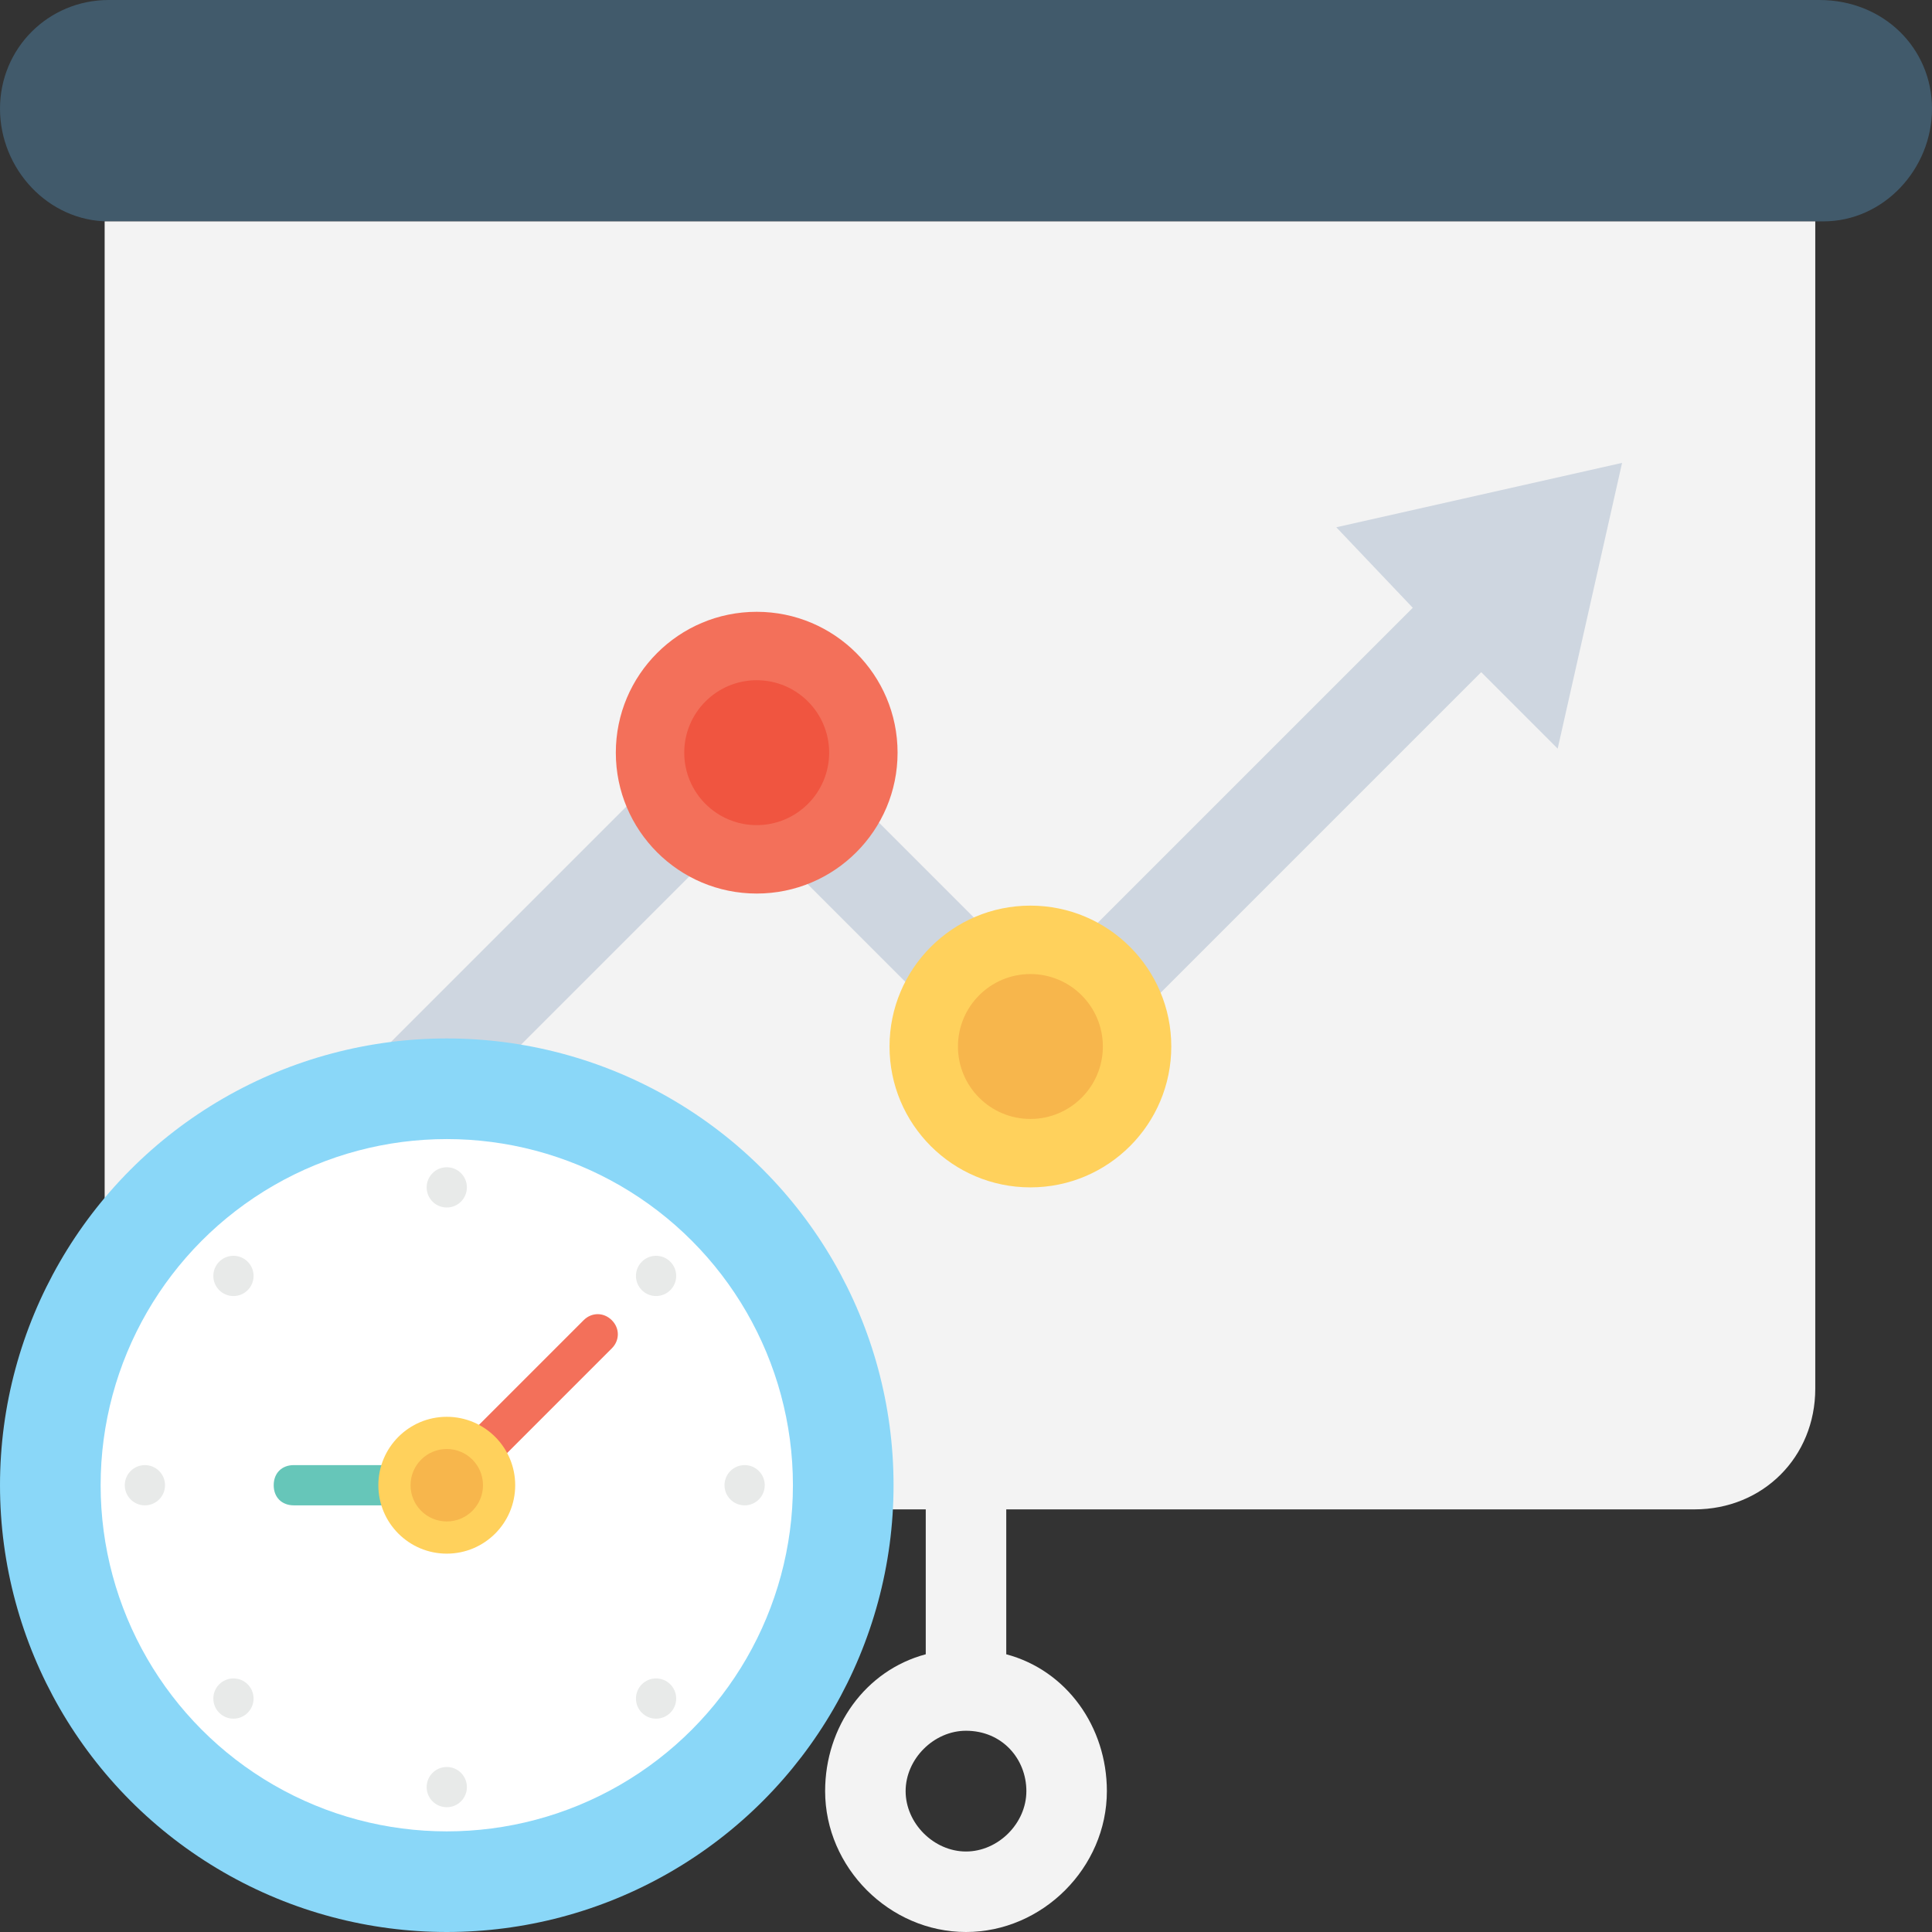 <?xml version="1.0" encoding="iso-8859-1"?>
<!-- Generator: Adobe Illustrator 19.0.0, SVG Export Plug-In . SVG Version: 6.00 Build 0)  -->
<svg version="1.1" id="Capa_1" xmlns="http://www.w3.org/2000/svg" xmlns:xlink="http://www.w3.org/1999/xlink" x="0px" y="0px"
	 viewBox="0 0 512 512" style="enable-background:new 0 0 512 512;" xml:space="preserve">
<rect x="0" y="0" width="512" height="512" fill="#333333" stroke="none"/>
<path style="fill:#F3F3F3;" d="M266.667,438.4v-51.2h-21.333v51.2c-16,4.267-26.667,19.2-26.667,36.267
	C218.667,494.933,235.733,512,256,512s37.333-17.067,37.333-37.333C293.333,457.6,282.667,442.667,266.667,438.4z M256,490.667
	c-8.533,0-16-7.467-16-16s7.467-16,16-16c9.6,0,16,7.467,16,16S264.533,490.667,256,490.667z"/>
<path style="fill:#415A6B;" d="M483.2,58.667H28.8C12.8,58.667,0,44.8,0,28.8l0,0C0,12.8,12.8,0,28.8,0h453.333
	C499.2,0,512,12.8,512,28.8l0,0C512,44.8,499.2,58.667,483.2,58.667z"/>
<path style="fill:#F3F3F3;" d="M27.733,58.667V368c0,18.133,13.867,32,32,32h389.333c18.133,0,32-13.867,32-32V58.667H27.733z"/>
<polygon style="fill:#CED6E0;" points="429.867,122.667 412.8,198.4 392.533,178.133 275.2,295.467 197.333,217.6 80,334.933 
	80,299.733 197.333,182.4 275.2,260.267 374.4,161.067 354.133,139.733 "/>
<circle style="fill:#F3705A;" cx="200.533" cy="199.467" r="37.333"/>
<circle style="fill:#F05540;" cx="200.533" cy="199.467" r="19.2"/>
<circle style="fill:#FFD15C;" cx="273.067" cy="277.333" r="37.333"/>
<circle style="fill:#F7B64C;" cx="273.067" cy="277.333" r="19.2"/>
<circle style="fill:#8AD7F8;" cx="118.4" cy="393.6" r="118.4"/>
<circle style="fill:#FFFFFF;" cx="118.4" cy="393.6" r="91.733"/>
<path style="fill:#66C6B9;" d="M118.4,398.933H77.867c-3.2,0-5.333-2.133-5.333-5.333c0-3.2,2.133-5.333,5.333-5.333H118.4
	c3.2,0,5.333,2.133,5.333,5.333C123.733,396.8,121.6,398.933,118.4,398.933z"/>
<path style="fill:#F3705A;" d="M114.133,397.867c-2.133-2.133-2.133-5.333,0-7.467l40.533-40.533c2.133-2.133,5.333-2.133,7.467,0
	s2.133,5.333,0,7.467L121.6,397.867C119.467,400,116.267,400,114.133,397.867z"/>
<g>
	<circle style="fill:#E8EAE9;" cx="118.4" cy="314.667" r="5.333"/>
	<circle style="fill:#E8EAE9;" cx="61.867" cy="338.133" r="5.333"/>
	<circle style="fill:#E8EAE9;" cx="38.4" cy="393.6" r="5.333"/>
	<circle style="fill:#E8EAE9;" cx="61.867" cy="450.133" r="5.333"/>
	<circle style="fill:#E8EAE9;" cx="118.4" cy="473.6" r="5.333"/>
	<circle style="fill:#E8EAE9;" cx="173.867" cy="450.133" r="5.333"/>
	<circle style="fill:#E8EAE9;" cx="197.333" cy="393.6" r="5.333"/>
	<circle style="fill:#E8EAE9;" cx="173.867" cy="338.133" r="5.333"/>
</g>
<circle style="fill:#FFD15C;" cx="118.4" cy="393.6" r="18.133"/>
<circle style="fill:#F7B64C;" cx="118.4" cy="393.6" r="9.6"/>
<g>
</g>
<g>
</g>
<g>
</g>
<g>
</g>
<g>
</g>
<g>
</g>
<g>
</g>
<g>
</g>
<g>
</g>
<g>
</g>
<g>
</g>
<g>
</g>
<g>
</g>
<g>
</g>
<g>
</g>
</svg>
